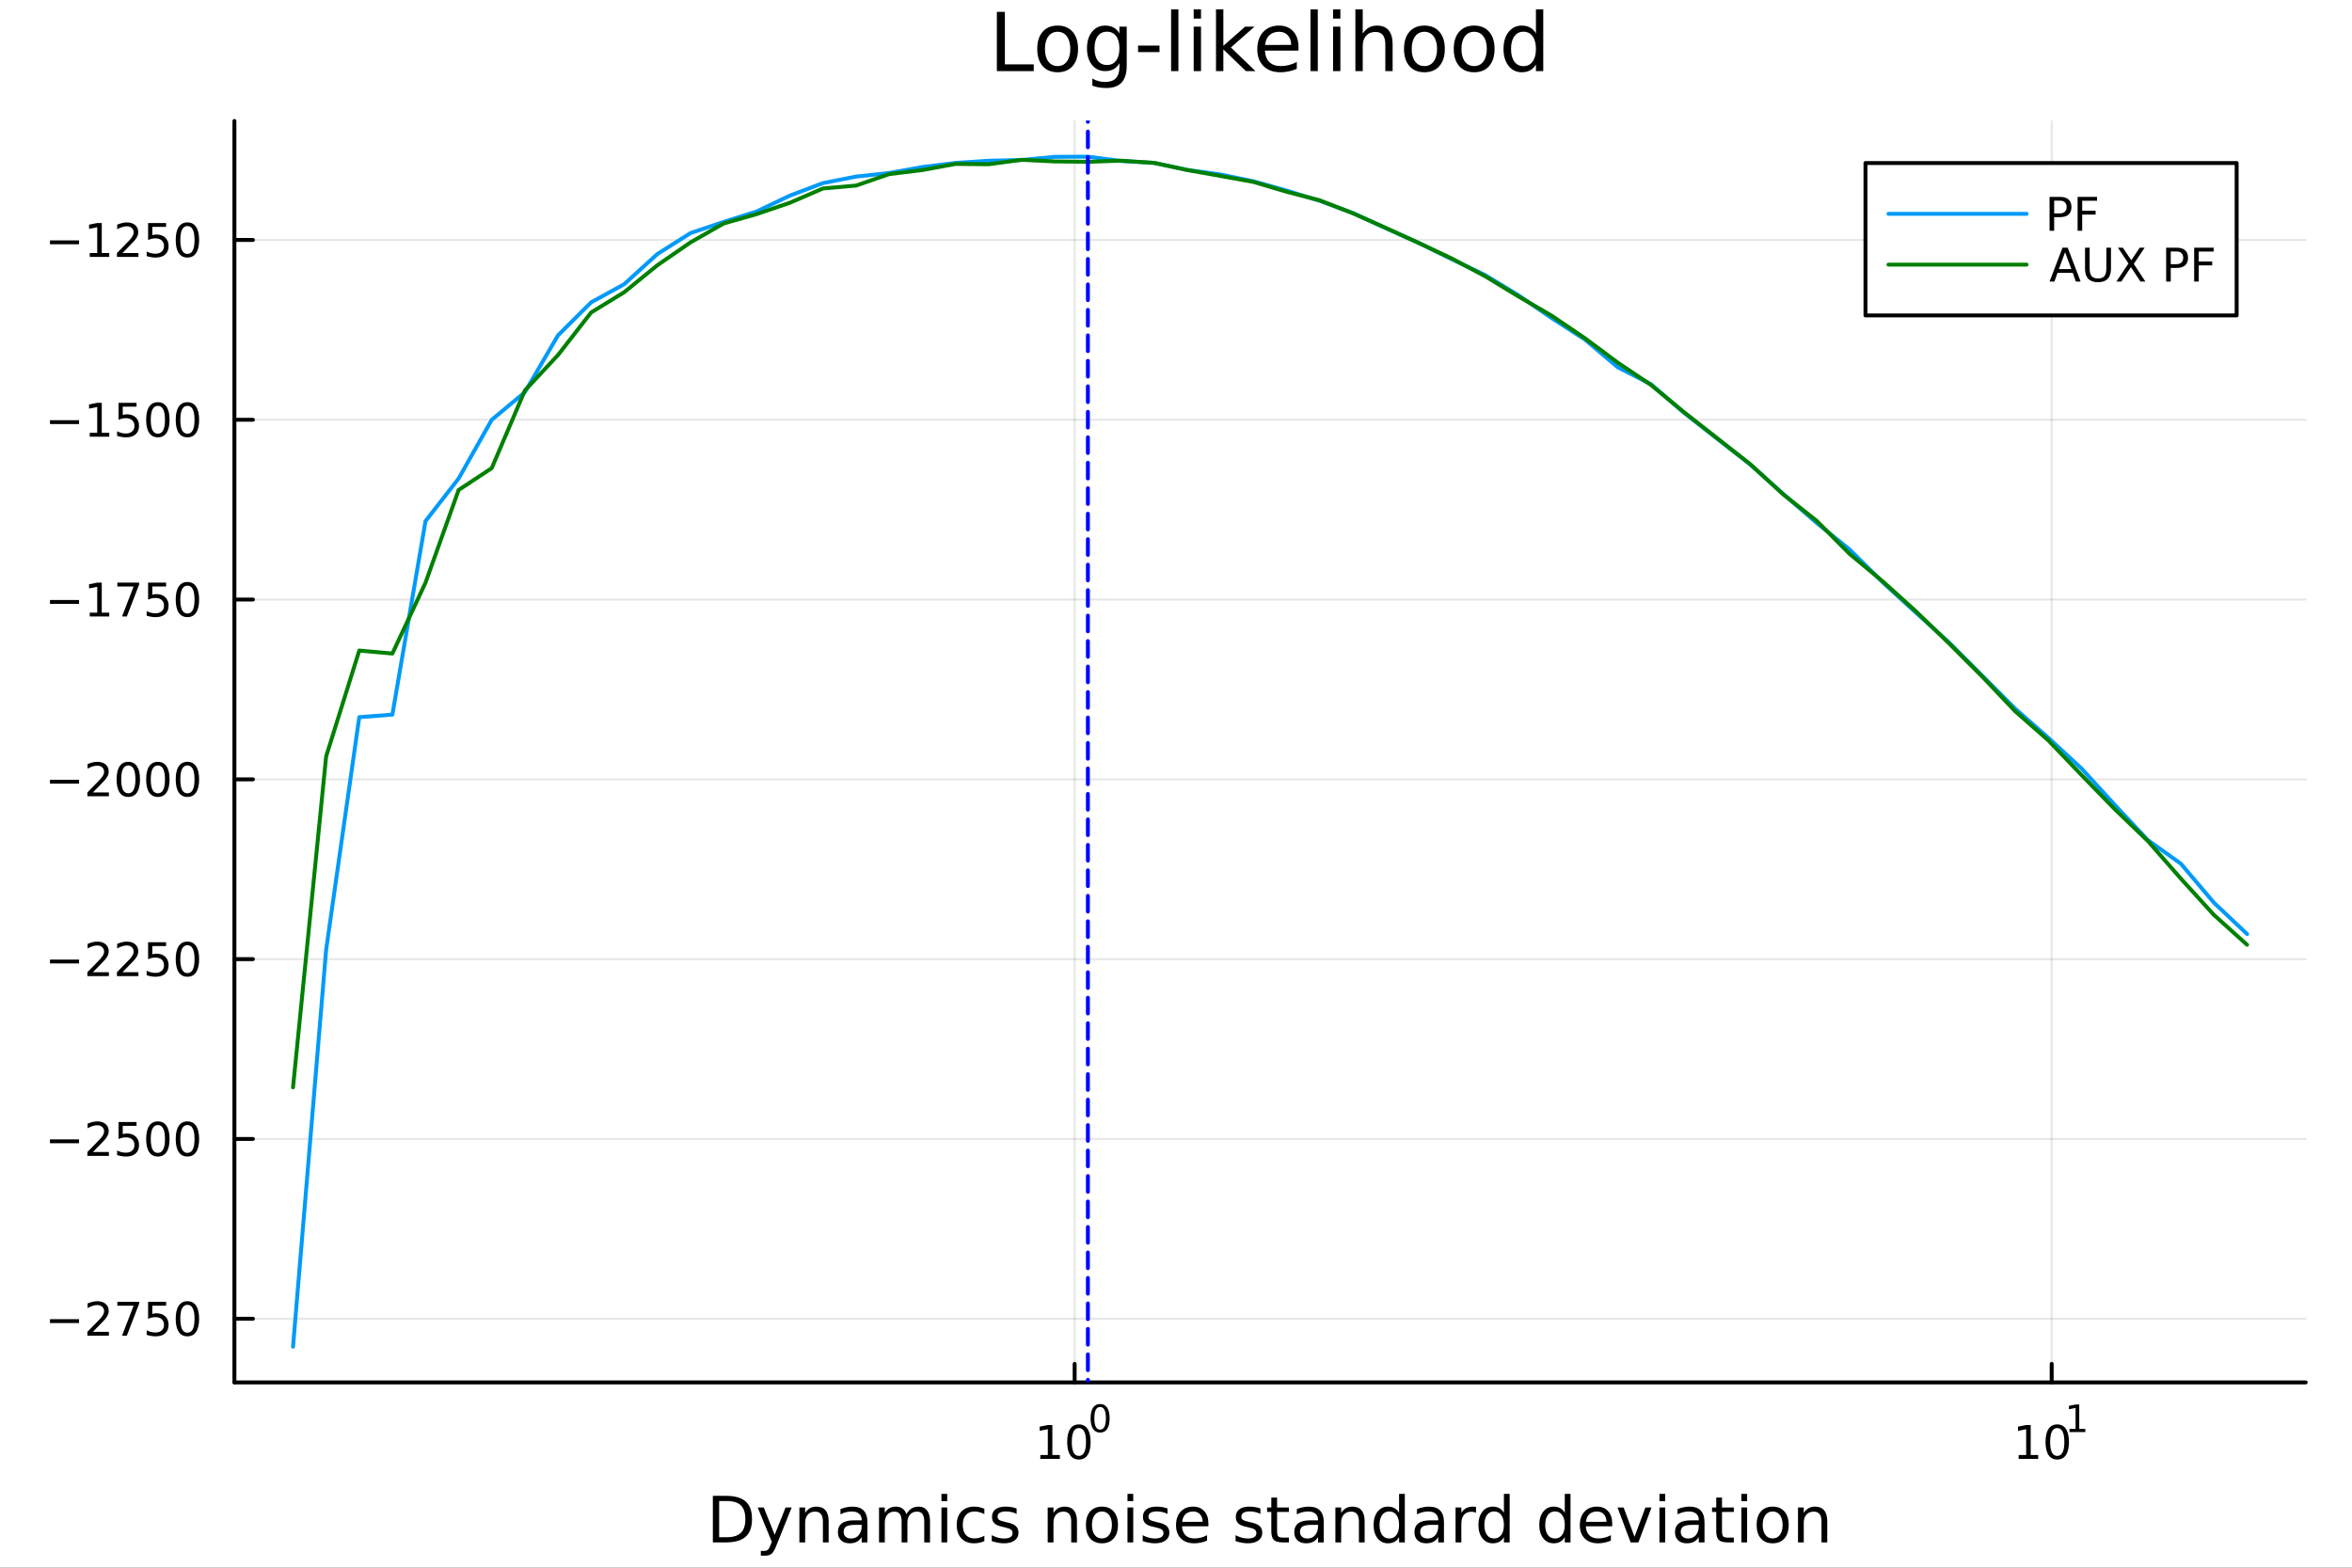 <?xml version="1.0" encoding="utf-8"?>
<svg xmlns="http://www.w3.org/2000/svg" xmlns:xlink="http://www.w3.org/1999/xlink" width="600" height="400" viewBox="0 0 2400 1600">
<rect x="0" y="0" width="2400" height="1600" fill="#333333" stroke="none"/>
<defs>
  <clipPath id="clip670">
    <rect x="0" y="0" width="2400" height="1600"/>
  </clipPath>
</defs>
<path clip-path="url(#clip670)" d="M0 1600 L2400 1600 L2400 0 L0 0  Z" fill="#ffffff" fill-rule="evenodd" fill-opacity="1"/>
<defs>
  <clipPath id="clip671">
    <rect x="480" y="0" width="1681" height="1600"/>
  </clipPath>
</defs>
<path clip-path="url(#clip670)" d="M239.19 1410.9 L2352.76 1410.9 L2352.76 123.472 L239.19 123.472  Z" fill="#ffffff" fill-rule="evenodd" fill-opacity="1"/>
<defs>
  <clipPath id="clip672">
    <rect x="239" y="123" width="2115" height="1288"/>
  </clipPath>
</defs>
<polyline clip-path="url(#clip672)" style="stroke:#000000; stroke-linecap:round; stroke-linejoin:round; stroke-width:2; stroke-opacity:0.1; fill:none" points="1096.58,1410.9 1096.58,123.472 "/>
<polyline clip-path="url(#clip672)" style="stroke:#000000; stroke-linecap:round; stroke-linejoin:round; stroke-width:2; stroke-opacity:0.1; fill:none" points="2093.55,1410.9 2093.55,123.472 "/>
<polyline clip-path="url(#clip672)" style="stroke:#000000; stroke-linecap:round; stroke-linejoin:round; stroke-width:2; stroke-opacity:0.1; fill:none" points="239.19,1345.92 2352.76,1345.92 "/>
<polyline clip-path="url(#clip672)" style="stroke:#000000; stroke-linecap:round; stroke-linejoin:round; stroke-width:2; stroke-opacity:0.1; fill:none" points="239.19,1162.42 2352.76,1162.42 "/>
<polyline clip-path="url(#clip672)" style="stroke:#000000; stroke-linecap:round; stroke-linejoin:round; stroke-width:2; stroke-opacity:0.1; fill:none" points="239.19,978.915 2352.76,978.915 "/>
<polyline clip-path="url(#clip672)" style="stroke:#000000; stroke-linecap:round; stroke-linejoin:round; stroke-width:2; stroke-opacity:0.1; fill:none" points="239.19,795.412 2352.76,795.412 "/>
<polyline clip-path="url(#clip672)" style="stroke:#000000; stroke-linecap:round; stroke-linejoin:round; stroke-width:2; stroke-opacity:0.1; fill:none" points="239.19,611.909 2352.76,611.909 "/>
<polyline clip-path="url(#clip672)" style="stroke:#000000; stroke-linecap:round; stroke-linejoin:round; stroke-width:2; stroke-opacity:0.1; fill:none" points="239.19,428.407 2352.76,428.407 "/>
<polyline clip-path="url(#clip672)" style="stroke:#000000; stroke-linecap:round; stroke-linejoin:round; stroke-width:2; stroke-opacity:0.1; fill:none" points="239.19,244.904 2352.76,244.904 "/>
<polyline clip-path="url(#clip670)" style="stroke:#000000; stroke-linecap:round; stroke-linejoin:round; stroke-width:4; stroke-opacity:1; fill:none" points="239.19,1410.9 2352.76,1410.9 "/>
<polyline clip-path="url(#clip670)" style="stroke:#000000; stroke-linecap:round; stroke-linejoin:round; stroke-width:4; stroke-opacity:1; fill:none" points="1096.58,1410.9 1096.58,1392 "/>
<polyline clip-path="url(#clip670)" style="stroke:#000000; stroke-linecap:round; stroke-linejoin:round; stroke-width:4; stroke-opacity:1; fill:none" points="2093.55,1410.9 2093.55,1392 "/>
<path clip-path="url(#clip670)" d="M1061.56 1485.02 L1069.2 1485.02 L1069.2 1458.66 L1060.89 1460.32 L1060.89 1456.06 L1069.16 1454.4 L1073.83 1454.4 L1073.83 1485.02 L1081.47 1485.02 L1081.47 1488.96 L1061.56 1488.96 L1061.56 1485.02 Z" fill="#000000" fill-rule="nonzero" fill-opacity="1" /><path clip-path="url(#clip670)" d="M1100.91 1457.48 Q1097.3 1457.48 1095.47 1461.04 Q1093.67 1464.58 1093.67 1471.71 Q1093.67 1478.82 1095.47 1482.38 Q1097.3 1485.92 1100.91 1485.92 Q1104.55 1485.92 1106.35 1482.38 Q1108.18 1478.82 1108.18 1471.71 Q1108.18 1464.58 1106.35 1461.04 Q1104.55 1457.48 1100.91 1457.48 M1100.91 1453.77 Q1106.72 1453.77 1109.78 1458.38 Q1112.86 1462.96 1112.86 1471.71 Q1112.86 1480.44 1109.78 1485.04 Q1106.72 1489.63 1100.91 1489.63 Q1095.1 1489.63 1092.03 1485.04 Q1088.97 1480.44 1088.97 1471.71 Q1088.97 1462.96 1092.03 1458.38 Q1095.1 1453.77 1100.91 1453.77 Z" fill="#000000" fill-rule="nonzero" fill-opacity="1" /><path clip-path="url(#clip670)" d="M1122.56 1435.97 Q1119.63 1435.97 1118.14 1438.86 Q1116.68 1441.74 1116.68 1447.53 Q1116.68 1453.31 1118.14 1456.2 Q1119.63 1459.08 1122.56 1459.08 Q1125.52 1459.08 1126.98 1456.2 Q1128.47 1453.31 1128.47 1447.53 Q1128.47 1441.74 1126.98 1438.86 Q1125.52 1435.97 1122.56 1435.97 M1122.56 1432.96 Q1127.28 1432.96 1129.77 1436.7 Q1132.27 1440.43 1132.27 1447.53 Q1132.27 1454.62 1129.77 1458.37 Q1127.28 1462.09 1122.56 1462.09 Q1117.84 1462.09 1115.34 1458.37 Q1112.86 1454.62 1112.86 1447.53 Q1112.86 1440.43 1115.34 1436.7 Q1117.84 1432.96 1122.56 1432.96 Z" fill="#000000" fill-rule="nonzero" fill-opacity="1" /><path clip-path="url(#clip670)" d="M2059.87 1485.02 L2067.51 1485.02 L2067.51 1458.66 L2059.2 1460.32 L2059.2 1456.06 L2067.47 1454.4 L2072.14 1454.4 L2072.14 1485.02 L2079.78 1485.02 L2079.78 1488.96 L2059.87 1488.96 L2059.87 1485.02 Z" fill="#000000" fill-rule="nonzero" fill-opacity="1" /><path clip-path="url(#clip670)" d="M2099.22 1457.48 Q2095.61 1457.48 2093.78 1461.04 Q2091.98 1464.58 2091.98 1471.71 Q2091.98 1478.82 2093.78 1482.38 Q2095.61 1485.92 2099.22 1485.92 Q2102.86 1485.92 2104.66 1482.38 Q2106.49 1478.82 2106.49 1471.71 Q2106.49 1464.58 2104.66 1461.04 Q2102.86 1457.48 2099.22 1457.48 M2099.22 1453.77 Q2105.03 1453.77 2108.09 1458.38 Q2111.17 1462.96 2111.17 1471.71 Q2111.17 1480.44 2108.09 1485.04 Q2105.03 1489.63 2099.22 1489.63 Q2093.41 1489.63 2090.34 1485.04 Q2087.28 1480.44 2087.28 1471.71 Q2087.28 1462.96 2090.34 1458.38 Q2093.41 1453.77 2099.22 1453.77 Z" fill="#000000" fill-rule="nonzero" fill-opacity="1" /><path clip-path="url(#clip670)" d="M2111.71 1458.35 L2117.92 1458.35 L2117.92 1436.93 L2111.17 1438.28 L2111.17 1434.82 L2117.88 1433.47 L2121.68 1433.47 L2121.68 1458.35 L2127.89 1458.35 L2127.89 1461.55 L2111.71 1461.55 L2111.71 1458.35 Z" fill="#000000" fill-rule="nonzero" fill-opacity="1" /><path clip-path="url(#clip670)" d="M733.834 1531.95 L733.834 1568.9 L741.6 1568.9 Q751.435 1568.9 755.986 1564.45 Q760.569 1559.99 760.569 1550.38 Q760.569 1540.83 755.986 1536.4 Q751.435 1531.95 741.6 1531.95 L733.834 1531.95 M727.404 1526.67 L740.613 1526.67 Q754.427 1526.67 760.888 1532.43 Q767.349 1538.16 767.349 1550.38 Q767.349 1562.66 760.856 1568.42 Q754.363 1574.19 740.613 1574.19 L727.404 1574.19 L727.404 1526.67 Z" fill="#000000" fill-rule="nonzero" fill-opacity="1" /><path clip-path="url(#clip670)" d="M792.175 1577.5 Q789.693 1583.86 787.337 1585.8 Q784.982 1587.74 781.035 1587.74 L776.356 1587.74 L776.356 1582.84 L779.794 1582.84 Q782.213 1582.84 783.55 1581.7 Q784.886 1580.55 786.51 1576.29 L787.56 1573.61 L773.142 1538.54 L779.348 1538.54 L790.488 1566.42 L801.628 1538.54 L807.835 1538.54 L792.175 1577.5 Z" fill="#000000" fill-rule="nonzero" fill-opacity="1" /><path clip-path="url(#clip670)" d="M845.552 1552.67 L845.552 1574.19 L839.695 1574.19 L839.695 1552.86 Q839.695 1547.8 837.722 1545.29 Q835.748 1542.77 831.802 1542.77 Q827.059 1542.77 824.322 1545.79 Q821.585 1548.82 821.585 1554.04 L821.585 1574.19 L815.696 1574.19 L815.696 1538.54 L821.585 1538.54 L821.585 1544.08 Q823.685 1540.86 826.518 1539.27 Q829.383 1537.68 833.107 1537.68 Q839.25 1537.68 842.401 1541.5 Q845.552 1545.29 845.552 1552.67 Z" fill="#000000" fill-rule="nonzero" fill-opacity="1" /><path clip-path="url(#clip670)" d="M873.433 1556.27 Q866.336 1556.27 863.598 1557.89 Q860.861 1559.51 860.861 1563.43 Q860.861 1566.55 862.898 1568.39 Q864.967 1570.21 868.5 1570.21 Q873.37 1570.21 876.298 1566.77 Q879.258 1563.3 879.258 1557.57 L879.258 1556.27 L873.433 1556.27 M885.115 1553.85 L885.115 1574.19 L879.258 1574.19 L879.258 1568.77 Q877.253 1572.02 874.261 1573.58 Q871.269 1575.11 866.94 1575.11 Q861.466 1575.11 858.219 1572.05 Q855.005 1568.97 855.005 1563.81 Q855.005 1557.79 859.015 1554.74 Q863.057 1551.68 871.046 1551.68 L879.258 1551.68 L879.258 1551.11 Q879.258 1547.07 876.584 1544.87 Q873.943 1542.64 869.137 1542.64 Q866.081 1542.64 863.185 1543.38 Q860.288 1544.11 857.615 1545.57 L857.615 1540.16 Q860.829 1538.92 863.853 1538.31 Q866.877 1537.68 869.741 1537.68 Q877.476 1537.68 881.295 1541.69 Q885.115 1545.7 885.115 1553.85 Z" fill="#000000" fill-rule="nonzero" fill-opacity="1" /><path clip-path="url(#clip670)" d="M924.932 1545.38 Q927.128 1541.43 930.184 1539.56 Q933.239 1537.68 937.377 1537.68 Q942.947 1537.68 945.971 1541.59 Q948.994 1545.48 948.994 1552.67 L948.994 1574.19 L943.106 1574.19 L943.106 1552.86 Q943.106 1547.74 941.292 1545.25 Q939.478 1542.77 935.754 1542.77 Q931.202 1542.77 928.56 1545.79 Q925.919 1548.82 925.919 1554.04 L925.919 1574.19 L920.03 1574.19 L920.03 1552.86 Q920.03 1547.7 918.216 1545.25 Q916.402 1542.77 912.614 1542.77 Q908.127 1542.77 905.485 1545.83 Q902.843 1548.85 902.843 1554.04 L902.843 1574.19 L896.955 1574.19 L896.955 1538.54 L902.843 1538.54 L902.843 1544.08 Q904.848 1540.8 907.649 1539.24 Q910.45 1537.68 914.301 1537.68 Q918.184 1537.68 920.89 1539.65 Q923.627 1541.62 924.932 1545.38 Z" fill="#000000" fill-rule="nonzero" fill-opacity="1" /><path clip-path="url(#clip670)" d="M960.675 1538.54 L966.532 1538.54 L966.532 1574.19 L960.675 1574.19 L960.675 1538.54 M960.675 1524.66 L966.532 1524.66 L966.532 1532.08 L960.675 1532.08 L960.675 1524.66 Z" fill="#000000" fill-rule="nonzero" fill-opacity="1" /><path clip-path="url(#clip670)" d="M1004.44 1539.91 L1004.44 1545.38 Q1001.96 1544.01 999.443 1543.34 Q996.96 1542.64 994.414 1542.64 Q988.716 1542.64 985.565 1546.27 Q982.414 1549.87 982.414 1556.39 Q982.414 1562.92 985.565 1566.55 Q988.716 1570.14 994.414 1570.14 Q996.96 1570.14 999.443 1569.47 Q1001.96 1568.77 1004.44 1567.41 L1004.44 1572.82 Q1001.99 1573.96 999.347 1574.54 Q996.737 1575.11 993.777 1575.11 Q985.725 1575.11 980.982 1570.05 Q976.24 1564.99 976.24 1556.39 Q976.24 1547.67 981.014 1542.68 Q985.82 1537.68 994.159 1537.68 Q996.865 1537.68 999.443 1538.25 Q1002.02 1538.79 1004.44 1539.91 Z" fill="#000000" fill-rule="nonzero" fill-opacity="1" /><path clip-path="url(#clip670)" d="M1037.35 1539.59 L1037.35 1545.13 Q1034.87 1543.85 1032.19 1543.22 Q1029.52 1542.58 1026.66 1542.58 Q1022.3 1542.58 1020.1 1543.92 Q1017.93 1545.25 1017.93 1547.93 Q1017.93 1549.96 1019.49 1551.14 Q1021.05 1552.29 1025.76 1553.34 L1027.77 1553.78 Q1034.01 1555.12 1036.62 1557.57 Q1039.26 1559.99 1039.26 1564.35 Q1039.26 1569.32 1035.31 1572.21 Q1031.4 1575.11 1024.52 1575.11 Q1021.66 1575.11 1018.54 1574.54 Q1015.45 1573.99 1012.01 1572.88 L1012.01 1566.83 Q1015.26 1568.52 1018.41 1569.38 Q1021.56 1570.21 1024.65 1570.21 Q1028.79 1570.21 1031.02 1568.81 Q1033.24 1567.37 1033.24 1564.8 Q1033.24 1562.41 1031.62 1561.14 Q1030.03 1559.86 1024.59 1558.68 L1022.55 1558.21 Q1017.11 1557.06 1014.69 1554.71 Q1012.27 1552.32 1012.27 1548.18 Q1012.27 1543.15 1015.83 1540.42 Q1019.4 1537.68 1025.96 1537.68 Q1029.2 1537.68 1032.07 1538.16 Q1034.93 1538.63 1037.35 1539.59 Z" fill="#000000" fill-rule="nonzero" fill-opacity="1" /><path clip-path="url(#clip670)" d="M1098.94 1552.67 L1098.94 1574.19 L1093.08 1574.19 L1093.08 1552.86 Q1093.08 1547.8 1091.11 1545.29 Q1089.14 1542.77 1085.19 1542.77 Q1080.45 1542.77 1077.71 1545.79 Q1074.97 1548.82 1074.97 1554.04 L1074.97 1574.19 L1069.08 1574.19 L1069.08 1538.54 L1074.97 1538.54 L1074.97 1544.08 Q1077.07 1540.86 1079.91 1539.27 Q1082.77 1537.68 1086.49 1537.68 Q1092.64 1537.68 1095.79 1541.5 Q1098.94 1545.29 1098.94 1552.67 Z" fill="#000000" fill-rule="nonzero" fill-opacity="1" /><path clip-path="url(#clip670)" d="M1124.43 1542.64 Q1119.72 1542.64 1116.99 1546.34 Q1114.25 1550 1114.25 1556.39 Q1114.25 1562.79 1116.95 1566.48 Q1119.69 1570.14 1124.43 1570.14 Q1129.11 1570.14 1131.85 1566.45 Q1134.59 1562.76 1134.59 1556.39 Q1134.59 1550.06 1131.85 1546.37 Q1129.11 1542.64 1124.43 1542.64 M1124.43 1537.68 Q1132.07 1537.68 1136.43 1542.64 Q1140.79 1547.61 1140.79 1556.39 Q1140.79 1565.15 1136.43 1570.14 Q1132.07 1575.11 1124.43 1575.11 Q1116.76 1575.11 1112.4 1570.14 Q1108.07 1565.15 1108.07 1556.39 Q1108.07 1547.61 1112.4 1542.64 Q1116.76 1537.68 1124.43 1537.68 Z" fill="#000000" fill-rule="nonzero" fill-opacity="1" /><path clip-path="url(#clip670)" d="M1150.5 1538.54 L1156.36 1538.54 L1156.36 1574.19 L1150.5 1574.19 L1150.5 1538.54 M1150.5 1524.66 L1156.36 1524.66 L1156.36 1532.08 L1150.5 1532.08 L1150.5 1524.66 Z" fill="#000000" fill-rule="nonzero" fill-opacity="1" /><path clip-path="url(#clip670)" d="M1191.34 1539.59 L1191.34 1545.13 Q1188.85 1543.85 1186.18 1543.22 Q1183.51 1542.58 1180.64 1542.58 Q1176.28 1542.58 1174.09 1543.92 Q1171.92 1545.25 1171.92 1547.93 Q1171.92 1549.96 1173.48 1551.14 Q1175.04 1552.29 1179.75 1553.34 L1181.76 1553.78 Q1187.99 1555.12 1190.6 1557.57 Q1193.25 1559.99 1193.25 1564.35 Q1193.25 1569.32 1189.3 1572.21 Q1185.38 1575.11 1178.51 1575.11 Q1175.65 1575.11 1172.53 1574.54 Q1169.44 1573.99 1166 1572.88 L1166 1566.83 Q1169.25 1568.52 1172.4 1569.38 Q1175.55 1570.21 1178.64 1570.21 Q1182.77 1570.21 1185 1568.81 Q1187.23 1567.37 1187.23 1564.8 Q1187.23 1562.41 1185.61 1561.14 Q1184.02 1559.86 1178.57 1558.68 L1176.54 1558.21 Q1171.09 1557.06 1168.67 1554.71 Q1166.26 1552.32 1166.26 1548.18 Q1166.26 1543.15 1169.82 1540.42 Q1173.39 1537.68 1179.94 1537.68 Q1183.19 1537.68 1186.05 1538.16 Q1188.92 1538.63 1191.34 1539.59 Z" fill="#000000" fill-rule="nonzero" fill-opacity="1" /><path clip-path="url(#clip670)" d="M1233.06 1554.9 L1233.06 1557.76 L1206.14 1557.76 Q1206.52 1563.81 1209.77 1566.99 Q1213.04 1570.14 1218.87 1570.14 Q1222.24 1570.14 1225.39 1569.32 Q1228.58 1568.49 1231.7 1566.83 L1231.7 1572.37 Q1228.54 1573.71 1225.23 1574.41 Q1221.92 1575.11 1218.52 1575.11 Q1209.99 1575.11 1204.99 1570.14 Q1200.03 1565.18 1200.03 1556.71 Q1200.03 1547.96 1204.74 1542.83 Q1209.48 1537.68 1217.5 1537.68 Q1224.69 1537.68 1228.86 1542.33 Q1233.06 1546.94 1233.06 1554.9 M1227.21 1553.18 Q1227.14 1548.37 1224.5 1545.51 Q1221.89 1542.64 1217.56 1542.64 Q1212.66 1542.64 1209.7 1545.41 Q1206.77 1548.18 1206.33 1553.21 L1227.21 1553.18 Z" fill="#000000" fill-rule="nonzero" fill-opacity="1" /><path clip-path="url(#clip670)" d="M1286.12 1539.59 L1286.12 1545.13 Q1283.64 1543.85 1280.97 1543.22 Q1278.29 1542.58 1275.43 1542.58 Q1271.07 1542.58 1268.87 1543.92 Q1266.71 1545.25 1266.71 1547.93 Q1266.71 1549.96 1268.27 1551.14 Q1269.83 1552.29 1274.54 1553.34 L1276.54 1553.78 Q1282.78 1555.12 1285.39 1557.57 Q1288.03 1559.99 1288.03 1564.35 Q1288.03 1569.32 1284.09 1572.21 Q1280.17 1575.11 1273.3 1575.11 Q1270.43 1575.11 1267.31 1574.54 Q1264.22 1573.99 1260.79 1572.88 L1260.79 1566.83 Q1264.03 1568.52 1267.18 1569.38 Q1270.34 1570.21 1273.42 1570.21 Q1277.56 1570.21 1279.79 1568.81 Q1282.02 1567.37 1282.02 1564.8 Q1282.02 1562.41 1280.39 1561.14 Q1278.8 1559.86 1273.36 1558.68 L1271.32 1558.21 Q1265.88 1557.06 1263.46 1554.71 Q1261.04 1552.32 1261.04 1548.18 Q1261.04 1543.15 1264.61 1540.42 Q1268.17 1537.68 1274.73 1537.68 Q1277.97 1537.68 1280.84 1538.16 Q1283.7 1538.63 1286.12 1539.59 Z" fill="#000000" fill-rule="nonzero" fill-opacity="1" /><path clip-path="url(#clip670)" d="M1303.15 1528.42 L1303.15 1538.54 L1315.21 1538.54 L1315.21 1543.09 L1303.15 1543.09 L1303.15 1562.44 Q1303.15 1566.8 1304.33 1568.04 Q1305.54 1569.28 1309.2 1569.28 L1315.21 1569.28 L1315.21 1574.19 L1309.2 1574.19 Q1302.42 1574.19 1299.84 1571.67 Q1297.26 1569.12 1297.26 1562.44 L1297.26 1543.09 L1292.97 1543.09 L1292.97 1538.54 L1297.26 1538.54 L1297.26 1528.42 L1303.15 1528.42 Z" fill="#000000" fill-rule="nonzero" fill-opacity="1" /><path clip-path="url(#clip670)" d="M1339.12 1556.27 Q1332.02 1556.27 1329.28 1557.89 Q1326.54 1559.51 1326.54 1563.43 Q1326.54 1566.55 1328.58 1568.39 Q1330.65 1570.21 1334.18 1570.21 Q1339.05 1570.21 1341.98 1566.77 Q1344.94 1563.3 1344.94 1557.57 L1344.94 1556.27 L1339.12 1556.27 M1350.8 1553.85 L1350.8 1574.19 L1344.94 1574.19 L1344.94 1568.77 Q1342.94 1572.02 1339.94 1573.58 Q1336.95 1575.11 1332.62 1575.11 Q1327.15 1575.11 1323.9 1572.05 Q1320.69 1568.97 1320.69 1563.81 Q1320.69 1557.79 1324.7 1554.74 Q1328.74 1551.68 1336.73 1551.68 L1344.94 1551.68 L1344.94 1551.11 Q1344.94 1547.07 1342.27 1544.87 Q1339.63 1542.64 1334.82 1542.64 Q1331.76 1542.64 1328.87 1543.38 Q1325.97 1544.11 1323.3 1545.57 L1323.3 1540.16 Q1326.51 1538.92 1329.54 1538.31 Q1332.56 1537.68 1335.42 1537.68 Q1343.16 1537.68 1346.98 1541.69 Q1350.8 1545.7 1350.8 1553.85 Z" fill="#000000" fill-rule="nonzero" fill-opacity="1" /><path clip-path="url(#clip670)" d="M1392.49 1552.67 L1392.49 1574.19 L1386.64 1574.19 L1386.64 1552.86 Q1386.64 1547.8 1384.66 1545.29 Q1382.69 1542.77 1378.74 1542.77 Q1374 1542.77 1371.26 1545.79 Q1368.53 1548.82 1368.53 1554.04 L1368.53 1574.19 L1362.64 1574.19 L1362.64 1538.54 L1368.53 1538.54 L1368.53 1544.08 Q1370.63 1540.86 1373.46 1539.27 Q1376.32 1537.68 1380.05 1537.68 Q1386.19 1537.68 1389.34 1541.5 Q1392.49 1545.29 1392.49 1552.67 Z" fill="#000000" fill-rule="nonzero" fill-opacity="1" /><path clip-path="url(#clip670)" d="M1427.63 1543.95 L1427.63 1524.66 L1433.49 1524.66 L1433.49 1574.19 L1427.63 1574.19 L1427.63 1568.84 Q1425.79 1572.02 1422.95 1573.58 Q1420.15 1575.11 1416.21 1575.11 Q1409.74 1575.11 1405.67 1569.95 Q1401.63 1564.8 1401.63 1556.39 Q1401.63 1547.99 1405.67 1542.83 Q1409.74 1537.68 1416.21 1537.68 Q1420.15 1537.68 1422.95 1539.24 Q1425.79 1540.77 1427.63 1543.95 M1407.68 1556.39 Q1407.68 1562.85 1410.32 1566.55 Q1412.99 1570.21 1417.64 1570.21 Q1422.28 1570.21 1424.96 1566.55 Q1427.63 1562.85 1427.63 1556.39 Q1427.63 1549.93 1424.96 1546.27 Q1422.28 1542.58 1417.64 1542.58 Q1412.99 1542.58 1410.32 1546.27 Q1407.68 1549.93 1407.68 1556.39 Z" fill="#000000" fill-rule="nonzero" fill-opacity="1" /><path clip-path="url(#clip670)" d="M1461.75 1556.27 Q1454.65 1556.27 1451.92 1557.89 Q1449.18 1559.51 1449.18 1563.43 Q1449.18 1566.55 1451.22 1568.39 Q1453.29 1570.21 1456.82 1570.21 Q1461.69 1570.21 1464.62 1566.77 Q1467.58 1563.3 1467.58 1557.57 L1467.58 1556.27 L1461.75 1556.27 M1473.43 1553.85 L1473.43 1574.19 L1467.58 1574.19 L1467.58 1568.77 Q1465.57 1572.02 1462.58 1573.58 Q1459.59 1575.11 1455.26 1575.11 Q1449.78 1575.11 1446.54 1572.05 Q1443.32 1568.97 1443.32 1563.81 Q1443.32 1557.79 1447.33 1554.74 Q1451.38 1551.68 1459.36 1551.68 L1467.58 1551.68 L1467.58 1551.11 Q1467.58 1547.07 1464.9 1544.87 Q1462.26 1542.64 1457.46 1542.64 Q1454.4 1542.64 1451.5 1543.38 Q1448.61 1544.11 1445.93 1545.57 L1445.93 1540.16 Q1449.15 1538.92 1452.17 1538.31 Q1455.2 1537.68 1458.06 1537.68 Q1465.79 1537.68 1469.61 1541.69 Q1473.43 1545.7 1473.43 1553.85 Z" fill="#000000" fill-rule="nonzero" fill-opacity="1" /><path clip-path="url(#clip670)" d="M1506.15 1544.01 Q1505.17 1543.44 1503.99 1543.18 Q1502.84 1542.9 1501.44 1542.9 Q1496.48 1542.9 1493.8 1546.14 Q1491.16 1549.36 1491.16 1555.41 L1491.16 1574.19 L1485.27 1574.19 L1485.27 1538.54 L1491.16 1538.54 L1491.16 1544.08 Q1493.01 1540.83 1495.97 1539.27 Q1498.93 1537.68 1503.16 1537.68 Q1503.77 1537.68 1504.5 1537.77 Q1505.23 1537.84 1506.12 1538 L1506.15 1544.01 Z" fill="#000000" fill-rule="nonzero" fill-opacity="1" /><path clip-path="url(#clip670)" d="M1534.61 1543.95 L1534.61 1524.66 L1540.46 1524.66 L1540.46 1574.19 L1534.61 1574.19 L1534.61 1568.84 Q1532.76 1572.02 1529.93 1573.58 Q1527.13 1575.11 1523.18 1575.11 Q1516.72 1575.11 1512.65 1569.95 Q1508.6 1564.8 1508.6 1556.39 Q1508.6 1547.99 1512.65 1542.83 Q1516.72 1537.68 1523.18 1537.68 Q1527.13 1537.68 1529.93 1539.24 Q1532.76 1540.77 1534.61 1543.95 M1514.65 1556.39 Q1514.65 1562.85 1517.29 1566.55 Q1519.97 1570.21 1524.61 1570.21 Q1529.26 1570.21 1531.93 1566.55 Q1534.61 1562.85 1534.61 1556.39 Q1534.61 1549.93 1531.93 1546.27 Q1529.26 1542.58 1524.61 1542.58 Q1519.97 1542.58 1517.29 1546.27 Q1514.65 1549.93 1514.65 1556.39 Z" fill="#000000" fill-rule="nonzero" fill-opacity="1" /><path clip-path="url(#clip670)" d="M1596.71 1543.95 L1596.71 1524.66 L1602.56 1524.66 L1602.56 1574.19 L1596.71 1574.19 L1596.71 1568.84 Q1594.86 1572.02 1592.03 1573.58 Q1589.23 1575.11 1585.28 1575.11 Q1578.82 1575.11 1574.74 1569.95 Q1570.7 1564.8 1570.7 1556.39 Q1570.7 1547.99 1574.74 1542.83 Q1578.82 1537.68 1585.28 1537.68 Q1589.23 1537.68 1592.03 1539.24 Q1594.86 1540.77 1596.71 1543.95 M1576.75 1556.39 Q1576.75 1562.85 1579.39 1566.55 Q1582.06 1570.21 1586.71 1570.21 Q1591.36 1570.21 1594.03 1566.55 Q1596.71 1562.85 1596.71 1556.39 Q1596.71 1549.93 1594.03 1546.27 Q1591.36 1542.58 1586.71 1542.58 Q1582.06 1542.58 1579.39 1546.27 Q1576.75 1549.93 1576.75 1556.39 Z" fill="#000000" fill-rule="nonzero" fill-opacity="1" /><path clip-path="url(#clip670)" d="M1645.12 1554.9 L1645.12 1557.76 L1618.19 1557.76 Q1618.57 1563.81 1621.82 1566.99 Q1625.1 1570.14 1630.92 1570.14 Q1634.29 1570.14 1637.45 1569.32 Q1640.63 1568.49 1643.75 1566.83 L1643.75 1572.37 Q1640.6 1573.71 1637.29 1574.41 Q1633.98 1575.11 1630.57 1575.11 Q1622.04 1575.11 1617.04 1570.14 Q1612.08 1565.18 1612.08 1556.71 Q1612.08 1547.96 1616.79 1542.83 Q1621.53 1537.68 1629.55 1537.68 Q1636.75 1537.68 1640.91 1542.33 Q1645.12 1546.94 1645.12 1554.9 M1639.26 1553.18 Q1639.2 1548.37 1636.55 1545.51 Q1633.94 1542.64 1629.62 1542.64 Q1624.71 1542.64 1621.75 1545.41 Q1618.83 1548.18 1618.38 1553.21 L1639.26 1553.18 Z" fill="#000000" fill-rule="nonzero" fill-opacity="1" /><path clip-path="url(#clip670)" d="M1650.53 1538.54 L1656.73 1538.54 L1667.87 1568.46 L1679.01 1538.54 L1685.22 1538.54 L1671.85 1574.19 L1663.9 1574.19 L1650.53 1538.54 Z" fill="#000000" fill-rule="nonzero" fill-opacity="1" /><path clip-path="url(#clip670)" d="M1693.3 1538.54 L1699.16 1538.54 L1699.16 1574.19 L1693.3 1574.19 L1693.3 1538.54 M1693.3 1524.66 L1699.16 1524.66 L1699.16 1532.08 L1693.3 1532.08 L1693.3 1524.66 Z" fill="#000000" fill-rule="nonzero" fill-opacity="1" /><path clip-path="url(#clip670)" d="M1727.62 1556.27 Q1720.52 1556.27 1717.78 1557.89 Q1715.04 1559.51 1715.04 1563.43 Q1715.04 1566.55 1717.08 1568.39 Q1719.15 1570.21 1722.68 1570.21 Q1727.55 1570.21 1730.48 1566.77 Q1733.44 1563.3 1733.44 1557.57 L1733.44 1556.27 L1727.62 1556.27 M1739.3 1553.85 L1739.3 1574.19 L1733.44 1574.19 L1733.44 1568.77 Q1731.44 1572.02 1728.44 1573.58 Q1725.45 1575.11 1721.12 1575.11 Q1715.65 1575.11 1712.4 1572.05 Q1709.19 1568.97 1709.19 1563.81 Q1709.19 1557.79 1713.2 1554.74 Q1717.24 1551.68 1725.23 1551.68 L1733.44 1551.68 L1733.44 1551.11 Q1733.44 1547.07 1730.77 1544.87 Q1728.13 1542.64 1723.32 1542.64 Q1720.26 1542.64 1717.37 1543.38 Q1714.47 1544.11 1711.8 1545.57 L1711.8 1540.16 Q1715.01 1538.92 1718.04 1538.31 Q1721.06 1537.68 1723.92 1537.68 Q1731.66 1537.68 1735.48 1541.69 Q1739.3 1545.7 1739.3 1553.85 Z" fill="#000000" fill-rule="nonzero" fill-opacity="1" /><path clip-path="url(#clip670)" d="M1757.15 1528.42 L1757.15 1538.54 L1769.22 1538.54 L1769.22 1543.09 L1757.15 1543.09 L1757.15 1562.44 Q1757.15 1566.8 1758.33 1568.04 Q1759.54 1569.28 1763.2 1569.28 L1769.22 1569.28 L1769.22 1574.19 L1763.2 1574.19 Q1756.42 1574.19 1753.84 1571.67 Q1751.26 1569.12 1751.26 1562.44 L1751.26 1543.09 L1746.97 1543.09 L1746.97 1538.54 L1751.26 1538.54 L1751.26 1528.42 L1757.15 1528.42 Z" fill="#000000" fill-rule="nonzero" fill-opacity="1" /><path clip-path="url(#clip670)" d="M1776.92 1538.54 L1782.77 1538.54 L1782.77 1574.19 L1776.92 1574.19 L1776.92 1538.54 M1776.92 1524.66 L1782.77 1524.66 L1782.77 1532.08 L1776.92 1532.08 L1776.92 1524.66 Z" fill="#000000" fill-rule="nonzero" fill-opacity="1" /><path clip-path="url(#clip670)" d="M1808.84 1542.64 Q1804.13 1542.64 1801.39 1546.34 Q1798.66 1550 1798.66 1556.39 Q1798.66 1562.79 1801.36 1566.48 Q1804.1 1570.14 1808.84 1570.14 Q1813.52 1570.14 1816.26 1566.45 Q1819 1562.76 1819 1556.39 Q1819 1550.06 1816.26 1546.37 Q1813.52 1542.64 1808.84 1542.64 M1808.84 1537.68 Q1816.48 1537.68 1820.84 1542.64 Q1825.2 1547.61 1825.2 1556.39 Q1825.2 1565.15 1820.84 1570.14 Q1816.48 1575.11 1808.84 1575.11 Q1801.17 1575.11 1796.81 1570.14 Q1792.48 1565.15 1792.48 1556.39 Q1792.48 1547.61 1796.81 1542.64 Q1801.17 1537.68 1808.84 1537.68 Z" fill="#000000" fill-rule="nonzero" fill-opacity="1" /><path clip-path="url(#clip670)" d="M1864.54 1552.67 L1864.54 1574.19 L1858.69 1574.19 L1858.69 1552.86 Q1858.69 1547.8 1856.71 1545.29 Q1854.74 1542.77 1850.79 1542.77 Q1846.05 1542.77 1843.31 1545.79 Q1840.58 1548.82 1840.58 1554.04 L1840.58 1574.19 L1834.69 1574.19 L1834.69 1538.54 L1840.58 1538.54 L1840.58 1544.08 Q1842.68 1540.86 1845.51 1539.27 Q1848.37 1537.68 1852.1 1537.68 Q1858.24 1537.68 1861.39 1541.5 Q1864.54 1545.29 1864.54 1552.67 Z" fill="#000000" fill-rule="nonzero" fill-opacity="1" /><polyline clip-path="url(#clip670)" style="stroke:#000000; stroke-linecap:round; stroke-linejoin:round; stroke-width:4; stroke-opacity:1; fill:none" points="239.19,1410.9 239.19,123.472 "/>
<polyline clip-path="url(#clip670)" style="stroke:#000000; stroke-linecap:round; stroke-linejoin:round; stroke-width:4; stroke-opacity:1; fill:none" points="239.19,1345.92 258.088,1345.92 "/>
<polyline clip-path="url(#clip670)" style="stroke:#000000; stroke-linecap:round; stroke-linejoin:round; stroke-width:4; stroke-opacity:1; fill:none" points="239.19,1162.42 258.088,1162.42 "/>
<polyline clip-path="url(#clip670)" style="stroke:#000000; stroke-linecap:round; stroke-linejoin:round; stroke-width:4; stroke-opacity:1; fill:none" points="239.19,978.915 258.088,978.915 "/>
<polyline clip-path="url(#clip670)" style="stroke:#000000; stroke-linecap:round; stroke-linejoin:round; stroke-width:4; stroke-opacity:1; fill:none" points="239.19,795.412 258.088,795.412 "/>
<polyline clip-path="url(#clip670)" style="stroke:#000000; stroke-linecap:round; stroke-linejoin:round; stroke-width:4; stroke-opacity:1; fill:none" points="239.19,611.909 258.088,611.909 "/>
<polyline clip-path="url(#clip670)" style="stroke:#000000; stroke-linecap:round; stroke-linejoin:round; stroke-width:4; stroke-opacity:1; fill:none" points="239.19,428.407 258.088,428.407 "/>
<polyline clip-path="url(#clip670)" style="stroke:#000000; stroke-linecap:round; stroke-linejoin:round; stroke-width:4; stroke-opacity:1; fill:none" points="239.19,244.904 258.088,244.904 "/>
<path clip-path="url(#clip670)" d="M50.992 1346.37 L80.668 1346.37 L80.668 1350.31 L50.992 1350.31 L50.992 1346.37 Z" fill="#000000" fill-rule="nonzero" fill-opacity="1" /><path clip-path="url(#clip670)" d="M94.788 1359.27 L111.108 1359.27 L111.108 1363.2 L89.163 1363.2 L89.163 1359.27 Q91.825 1356.51 96.409 1351.88 Q101.015 1347.23 102.196 1345.89 Q104.441 1343.36 105.321 1341.63 Q106.223 1339.87 106.223 1338.18 Q106.223 1335.42 104.279 1333.69 Q102.358 1331.95 99.256 1331.95 Q97.057 1331.95 94.603 1332.71 Q92.172 1333.48 89.395 1335.03 L89.395 1330.31 Q92.219 1329.17 94.672 1328.59 Q97.126 1328.02 99.163 1328.02 Q104.534 1328.02 107.728 1330.7 Q110.922 1333.39 110.922 1337.88 Q110.922 1340.01 110.112 1341.93 Q109.325 1343.83 107.219 1346.42 Q106.64 1347.09 103.538 1350.31 Q100.436 1353.5 94.788 1359.27 Z" fill="#000000" fill-rule="nonzero" fill-opacity="1" /><path clip-path="url(#clip670)" d="M119.742 1328.64 L141.964 1328.64 L141.964 1330.63 L129.418 1363.2 L124.533 1363.2 L136.339 1332.58 L119.742 1332.58 L119.742 1328.64 Z" fill="#000000" fill-rule="nonzero" fill-opacity="1" /><path clip-path="url(#clip670)" d="M151.13 1328.64 L169.487 1328.64 L169.487 1332.58 L155.413 1332.58 L155.413 1341.05 Q156.431 1340.7 157.45 1340.54 Q158.468 1340.35 159.487 1340.35 Q165.274 1340.35 168.654 1343.52 Q172.033 1346.7 172.033 1352.11 Q172.033 1357.69 168.561 1360.79 Q165.089 1363.87 158.769 1363.87 Q156.593 1363.87 154.325 1363.5 Q152.08 1363.13 149.672 1362.39 L149.672 1357.69 Q151.755 1358.83 153.978 1359.38 Q156.2 1359.94 158.677 1359.94 Q162.681 1359.94 165.019 1357.83 Q167.357 1355.72 167.357 1352.11 Q167.357 1348.5 165.019 1346.4 Q162.681 1344.29 158.677 1344.29 Q156.802 1344.29 154.927 1344.71 Q153.075 1345.12 151.13 1346 L151.13 1328.64 Z" fill="#000000" fill-rule="nonzero" fill-opacity="1" /><path clip-path="url(#clip670)" d="M191.246 1331.72 Q187.635 1331.72 185.806 1335.28 Q184.001 1338.83 184.001 1345.96 Q184.001 1353.06 185.806 1356.63 Q187.635 1360.17 191.246 1360.17 Q194.88 1360.17 196.686 1356.63 Q198.514 1353.06 198.514 1345.96 Q198.514 1338.83 196.686 1335.28 Q194.88 1331.72 191.246 1331.72 M191.246 1328.02 Q197.056 1328.02 200.112 1332.62 Q203.19 1337.21 203.19 1345.96 Q203.19 1354.68 200.112 1359.29 Q197.056 1363.87 191.246 1363.87 Q185.436 1363.87 182.357 1359.29 Q179.302 1354.68 179.302 1345.96 Q179.302 1337.21 182.357 1332.62 Q185.436 1328.02 191.246 1328.02 Z" fill="#000000" fill-rule="nonzero" fill-opacity="1" /><path clip-path="url(#clip670)" d="M50.992 1162.87 L80.668 1162.87 L80.668 1166.8 L50.992 1166.8 L50.992 1162.87 Z" fill="#000000" fill-rule="nonzero" fill-opacity="1" /><path clip-path="url(#clip670)" d="M94.788 1175.76 L111.108 1175.76 L111.108 1179.7 L89.163 1179.7 L89.163 1175.76 Q91.825 1173.01 96.409 1168.38 Q101.015 1163.73 102.196 1162.38 Q104.441 1159.86 105.321 1158.12 Q106.223 1156.36 106.223 1154.67 Q106.223 1151.92 104.279 1150.18 Q102.358 1148.45 99.256 1148.45 Q97.057 1148.45 94.603 1149.21 Q92.172 1149.98 89.395 1151.53 L89.395 1146.8 Q92.219 1145.67 94.672 1145.09 Q97.126 1144.51 99.163 1144.51 Q104.534 1144.51 107.728 1147.2 Q110.922 1149.88 110.922 1154.37 Q110.922 1156.5 110.112 1158.42 Q109.325 1160.32 107.219 1162.92 Q106.64 1163.59 103.538 1166.8 Q100.436 1170 94.788 1175.76 Z" fill="#000000" fill-rule="nonzero" fill-opacity="1" /><path clip-path="url(#clip670)" d="M120.969 1145.14 L139.325 1145.14 L139.325 1149.07 L125.251 1149.07 L125.251 1157.55 Q126.27 1157.2 127.288 1157.04 Q128.307 1156.85 129.325 1156.85 Q135.112 1156.85 138.492 1160.02 Q141.871 1163.19 141.871 1168.61 Q141.871 1174.19 138.399 1177.29 Q134.927 1180.37 128.607 1180.37 Q126.432 1180.37 124.163 1180 Q121.918 1179.63 119.51 1178.89 L119.51 1174.19 Q121.594 1175.32 123.816 1175.88 Q126.038 1176.43 128.515 1176.43 Q132.519 1176.43 134.857 1174.33 Q137.195 1172.22 137.195 1168.61 Q137.195 1165 134.857 1162.89 Q132.519 1160.79 128.515 1160.79 Q126.64 1160.79 124.765 1161.2 Q122.913 1161.62 120.969 1162.5 L120.969 1145.14 Z" fill="#000000" fill-rule="nonzero" fill-opacity="1" /><path clip-path="url(#clip670)" d="M161.084 1148.22 Q157.473 1148.22 155.644 1151.78 Q153.839 1155.32 153.839 1162.45 Q153.839 1169.56 155.644 1173.12 Q157.473 1176.67 161.084 1176.67 Q164.718 1176.67 166.524 1173.12 Q168.353 1169.56 168.353 1162.45 Q168.353 1155.32 166.524 1151.78 Q164.718 1148.22 161.084 1148.22 M161.084 1144.51 Q166.894 1144.51 169.95 1149.12 Q173.029 1153.7 173.029 1162.45 Q173.029 1171.18 169.95 1175.79 Q166.894 1180.37 161.084 1180.37 Q155.274 1180.37 152.195 1175.79 Q149.14 1171.18 149.14 1162.45 Q149.14 1153.7 152.195 1149.12 Q155.274 1144.51 161.084 1144.51 Z" fill="#000000" fill-rule="nonzero" fill-opacity="1" /><path clip-path="url(#clip670)" d="M191.246 1148.22 Q187.635 1148.22 185.806 1151.78 Q184.001 1155.32 184.001 1162.45 Q184.001 1169.56 185.806 1173.12 Q187.635 1176.67 191.246 1176.67 Q194.88 1176.67 196.686 1173.12 Q198.514 1169.56 198.514 1162.45 Q198.514 1155.32 196.686 1151.78 Q194.88 1148.22 191.246 1148.22 M191.246 1144.51 Q197.056 1144.51 200.112 1149.12 Q203.19 1153.7 203.19 1162.45 Q203.19 1171.18 200.112 1175.79 Q197.056 1180.37 191.246 1180.37 Q185.436 1180.37 182.357 1175.79 Q179.302 1171.18 179.302 1162.45 Q179.302 1153.7 182.357 1149.12 Q185.436 1144.51 191.246 1144.51 Z" fill="#000000" fill-rule="nonzero" fill-opacity="1" /><path clip-path="url(#clip670)" d="M50.992 979.366 L80.668 979.366 L80.668 983.302 L50.992 983.302 L50.992 979.366 Z" fill="#000000" fill-rule="nonzero" fill-opacity="1" /><path clip-path="url(#clip670)" d="M94.788 992.26 L111.108 992.26 L111.108 996.195 L89.163 996.195 L89.163 992.26 Q91.825 989.505 96.409 984.876 Q101.015 980.223 102.196 978.88 Q104.441 976.357 105.321 974.621 Q106.223 972.862 106.223 971.172 Q106.223 968.417 104.279 966.681 Q102.358 964.945 99.256 964.945 Q97.057 964.945 94.603 965.709 Q92.172 966.473 89.395 968.024 L89.395 963.302 Q92.219 962.167 94.672 961.589 Q97.126 961.01 99.163 961.01 Q104.534 961.01 107.728 963.695 Q110.922 966.38 110.922 970.871 Q110.922 973.001 110.112 974.922 Q109.325 976.82 107.219 979.413 Q106.64 980.084 103.538 983.302 Q100.436 986.496 94.788 992.26 Z" fill="#000000" fill-rule="nonzero" fill-opacity="1" /><path clip-path="url(#clip670)" d="M124.95 992.26 L141.269 992.26 L141.269 996.195 L119.325 996.195 L119.325 992.26 Q121.987 989.505 126.57 984.876 Q131.177 980.223 132.357 978.88 Q134.603 976.357 135.482 974.621 Q136.385 972.862 136.385 971.172 Q136.385 968.417 134.441 966.681 Q132.519 964.945 129.418 964.945 Q127.219 964.945 124.765 965.709 Q122.334 966.473 119.557 968.024 L119.557 963.302 Q122.381 962.167 124.834 961.589 Q127.288 961.01 129.325 961.01 Q134.695 961.01 137.89 963.695 Q141.084 966.38 141.084 970.871 Q141.084 973.001 140.274 974.922 Q139.487 976.82 137.381 979.413 Q136.802 980.084 133.7 983.302 Q130.598 986.496 124.95 992.26 Z" fill="#000000" fill-rule="nonzero" fill-opacity="1" /><path clip-path="url(#clip670)" d="M151.13 961.635 L169.487 961.635 L169.487 965.57 L155.413 965.57 L155.413 974.042 Q156.431 973.695 157.45 973.533 Q158.468 973.348 159.487 973.348 Q165.274 973.348 168.654 976.519 Q172.033 979.69 172.033 985.107 Q172.033 990.686 168.561 993.788 Q165.089 996.866 158.769 996.866 Q156.593 996.866 154.325 996.496 Q152.08 996.126 149.672 995.385 L149.672 990.686 Q151.755 991.82 153.978 992.376 Q156.2 992.931 158.677 992.931 Q162.681 992.931 165.019 990.825 Q167.357 988.718 167.357 985.107 Q167.357 981.496 165.019 979.39 Q162.681 977.283 158.677 977.283 Q156.802 977.283 154.927 977.7 Q153.075 978.116 151.13 978.996 L151.13 961.635 Z" fill="#000000" fill-rule="nonzero" fill-opacity="1" /><path clip-path="url(#clip670)" d="M191.246 964.714 Q187.635 964.714 185.806 968.278 Q184.001 971.82 184.001 978.95 Q184.001 986.056 185.806 989.621 Q187.635 993.163 191.246 993.163 Q194.88 993.163 196.686 989.621 Q198.514 986.056 198.514 978.95 Q198.514 971.82 196.686 968.278 Q194.88 964.714 191.246 964.714 M191.246 961.01 Q197.056 961.01 200.112 965.616 Q203.19 970.2 203.19 978.95 Q203.19 987.677 200.112 992.283 Q197.056 996.866 191.246 996.866 Q185.436 996.866 182.357 992.283 Q179.302 987.677 179.302 978.95 Q179.302 970.2 182.357 965.616 Q185.436 961.01 191.246 961.01 Z" fill="#000000" fill-rule="nonzero" fill-opacity="1" /><path clip-path="url(#clip670)" d="M50.992 795.864 L80.668 795.864 L80.668 799.799 L50.992 799.799 L50.992 795.864 Z" fill="#000000" fill-rule="nonzero" fill-opacity="1" /><path clip-path="url(#clip670)" d="M94.788 808.757 L111.108 808.757 L111.108 812.692 L89.163 812.692 L89.163 808.757 Q91.825 806.002 96.409 801.373 Q101.015 796.72 102.196 795.377 Q104.441 792.854 105.321 791.118 Q106.223 789.359 106.223 787.669 Q106.223 784.915 104.279 783.178 Q102.358 781.442 99.256 781.442 Q97.057 781.442 94.603 782.206 Q92.172 782.97 89.395 784.521 L89.395 779.799 Q92.219 778.665 94.672 778.086 Q97.126 777.507 99.163 777.507 Q104.534 777.507 107.728 780.192 Q110.922 782.878 110.922 787.368 Q110.922 789.498 110.112 791.419 Q109.325 793.317 107.219 795.91 Q106.64 796.581 103.538 799.799 Q100.436 802.993 94.788 808.757 Z" fill="#000000" fill-rule="nonzero" fill-opacity="1" /><path clip-path="url(#clip670)" d="M130.922 781.211 Q127.311 781.211 125.482 784.776 Q123.677 788.317 123.677 795.447 Q123.677 802.553 125.482 806.118 Q127.311 809.66 130.922 809.66 Q134.556 809.66 136.362 806.118 Q138.191 802.553 138.191 795.447 Q138.191 788.317 136.362 784.776 Q134.556 781.211 130.922 781.211 M130.922 777.507 Q136.732 777.507 139.788 782.114 Q142.867 786.697 142.867 795.447 Q142.867 804.174 139.788 808.78 Q136.732 813.364 130.922 813.364 Q125.112 813.364 122.033 808.78 Q118.978 804.174 118.978 795.447 Q118.978 786.697 122.033 782.114 Q125.112 777.507 130.922 777.507 Z" fill="#000000" fill-rule="nonzero" fill-opacity="1" /><path clip-path="url(#clip670)" d="M161.084 781.211 Q157.473 781.211 155.644 784.776 Q153.839 788.317 153.839 795.447 Q153.839 802.553 155.644 806.118 Q157.473 809.66 161.084 809.66 Q164.718 809.66 166.524 806.118 Q168.353 802.553 168.353 795.447 Q168.353 788.317 166.524 784.776 Q164.718 781.211 161.084 781.211 M161.084 777.507 Q166.894 777.507 169.95 782.114 Q173.029 786.697 173.029 795.447 Q173.029 804.174 169.95 808.78 Q166.894 813.364 161.084 813.364 Q155.274 813.364 152.195 808.78 Q149.14 804.174 149.14 795.447 Q149.14 786.697 152.195 782.114 Q155.274 777.507 161.084 777.507 Z" fill="#000000" fill-rule="nonzero" fill-opacity="1" /><path clip-path="url(#clip670)" d="M191.246 781.211 Q187.635 781.211 185.806 784.776 Q184.001 788.317 184.001 795.447 Q184.001 802.553 185.806 806.118 Q187.635 809.66 191.246 809.66 Q194.88 809.66 196.686 806.118 Q198.514 802.553 198.514 795.447 Q198.514 788.317 196.686 784.776 Q194.88 781.211 191.246 781.211 M191.246 777.507 Q197.056 777.507 200.112 782.114 Q203.19 786.697 203.19 795.447 Q203.19 804.174 200.112 808.78 Q197.056 813.364 191.246 813.364 Q185.436 813.364 182.357 808.78 Q179.302 804.174 179.302 795.447 Q179.302 786.697 182.357 782.114 Q185.436 777.507 191.246 777.507 Z" fill="#000000" fill-rule="nonzero" fill-opacity="1" /><path clip-path="url(#clip670)" d="M50.992 612.361 L80.668 612.361 L80.668 616.296 L50.992 616.296 L50.992 612.361 Z" fill="#000000" fill-rule="nonzero" fill-opacity="1" /><path clip-path="url(#clip670)" d="M91.571 625.254 L99.21 625.254 L99.21 598.889 L90.899 600.555 L90.899 596.296 L99.163 594.629 L103.839 594.629 L103.839 625.254 L111.478 625.254 L111.478 629.189 L91.571 629.189 L91.571 625.254 Z" fill="#000000" fill-rule="nonzero" fill-opacity="1" /><path clip-path="url(#clip670)" d="M119.742 594.629 L141.964 594.629 L141.964 596.62 L129.418 629.189 L124.533 629.189 L136.339 598.565 L119.742 598.565 L119.742 594.629 Z" fill="#000000" fill-rule="nonzero" fill-opacity="1" /><path clip-path="url(#clip670)" d="M151.13 594.629 L169.487 594.629 L169.487 598.565 L155.413 598.565 L155.413 607.037 Q156.431 606.69 157.45 606.528 Q158.468 606.342 159.487 606.342 Q165.274 606.342 168.654 609.514 Q172.033 612.685 172.033 618.102 Q172.033 623.68 168.561 626.782 Q165.089 629.861 158.769 629.861 Q156.593 629.861 154.325 629.49 Q152.08 629.12 149.672 628.379 L149.672 623.68 Q151.755 624.814 153.978 625.37 Q156.2 625.926 158.677 625.926 Q162.681 625.926 165.019 623.819 Q167.357 621.713 167.357 618.102 Q167.357 614.49 165.019 612.384 Q162.681 610.278 158.677 610.278 Q156.802 610.278 154.927 610.694 Q153.075 611.111 151.13 611.99 L151.13 594.629 Z" fill="#000000" fill-rule="nonzero" fill-opacity="1" /><path clip-path="url(#clip670)" d="M191.246 597.708 Q187.635 597.708 185.806 601.273 Q184.001 604.815 184.001 611.944 Q184.001 619.051 185.806 622.615 Q187.635 626.157 191.246 626.157 Q194.88 626.157 196.686 622.615 Q198.514 619.051 198.514 611.944 Q198.514 604.815 196.686 601.273 Q194.88 597.708 191.246 597.708 M191.246 594.004 Q197.056 594.004 200.112 598.611 Q203.19 603.194 203.19 611.944 Q203.19 620.671 200.112 625.277 Q197.056 629.861 191.246 629.861 Q185.436 629.861 182.357 625.277 Q179.302 620.671 179.302 611.944 Q179.302 603.194 182.357 598.611 Q185.436 594.004 191.246 594.004 Z" fill="#000000" fill-rule="nonzero" fill-opacity="1" /><path clip-path="url(#clip670)" d="M50.992 428.858 L80.668 428.858 L80.668 432.793 L50.992 432.793 L50.992 428.858 Z" fill="#000000" fill-rule="nonzero" fill-opacity="1" /><path clip-path="url(#clip670)" d="M91.571 441.752 L99.21 441.752 L99.21 415.386 L90.899 417.053 L90.899 412.793 L99.163 411.127 L103.839 411.127 L103.839 441.752 L111.478 441.752 L111.478 445.687 L91.571 445.687 L91.571 441.752 Z" fill="#000000" fill-rule="nonzero" fill-opacity="1" /><path clip-path="url(#clip670)" d="M120.969 411.127 L139.325 411.127 L139.325 415.062 L125.251 415.062 L125.251 423.534 Q126.27 423.187 127.288 423.025 Q128.307 422.84 129.325 422.84 Q135.112 422.84 138.492 426.011 Q141.871 429.182 141.871 434.599 Q141.871 440.177 138.399 443.279 Q134.927 446.358 128.607 446.358 Q126.432 446.358 124.163 445.988 Q121.918 445.617 119.51 444.877 L119.51 440.177 Q121.594 441.312 123.816 441.867 Q126.038 442.423 128.515 442.423 Q132.519 442.423 134.857 440.316 Q137.195 438.21 137.195 434.599 Q137.195 430.988 134.857 428.881 Q132.519 426.775 128.515 426.775 Q126.64 426.775 124.765 427.191 Q122.913 427.608 120.969 428.488 L120.969 411.127 Z" fill="#000000" fill-rule="nonzero" fill-opacity="1" /><path clip-path="url(#clip670)" d="M161.084 414.205 Q157.473 414.205 155.644 417.77 Q153.839 421.312 153.839 428.441 Q153.839 435.548 155.644 439.113 Q157.473 442.654 161.084 442.654 Q164.718 442.654 166.524 439.113 Q168.353 435.548 168.353 428.441 Q168.353 421.312 166.524 417.77 Q164.718 414.205 161.084 414.205 M161.084 410.502 Q166.894 410.502 169.95 415.108 Q173.029 419.691 173.029 428.441 Q173.029 437.168 169.95 441.775 Q166.894 446.358 161.084 446.358 Q155.274 446.358 152.195 441.775 Q149.14 437.168 149.14 428.441 Q149.14 419.691 152.195 415.108 Q155.274 410.502 161.084 410.502 Z" fill="#000000" fill-rule="nonzero" fill-opacity="1" /><path clip-path="url(#clip670)" d="M191.246 414.205 Q187.635 414.205 185.806 417.77 Q184.001 421.312 184.001 428.441 Q184.001 435.548 185.806 439.113 Q187.635 442.654 191.246 442.654 Q194.88 442.654 196.686 439.113 Q198.514 435.548 198.514 428.441 Q198.514 421.312 196.686 417.77 Q194.88 414.205 191.246 414.205 M191.246 410.502 Q197.056 410.502 200.112 415.108 Q203.19 419.691 203.19 428.441 Q203.19 437.168 200.112 441.775 Q197.056 446.358 191.246 446.358 Q185.436 446.358 182.357 441.775 Q179.302 437.168 179.302 428.441 Q179.302 419.691 182.357 415.108 Q185.436 410.502 191.246 410.502 Z" fill="#000000" fill-rule="nonzero" fill-opacity="1" /><path clip-path="url(#clip670)" d="M50.992 245.355 L80.668 245.355 L80.668 249.29 L50.992 249.29 L50.992 245.355 Z" fill="#000000" fill-rule="nonzero" fill-opacity="1" /><path clip-path="url(#clip670)" d="M91.571 258.249 L99.21 258.249 L99.21 231.883 L90.899 233.55 L90.899 229.291 L99.163 227.624 L103.839 227.624 L103.839 258.249 L111.478 258.249 L111.478 262.184 L91.571 262.184 L91.571 258.249 Z" fill="#000000" fill-rule="nonzero" fill-opacity="1" /><path clip-path="url(#clip670)" d="M124.95 258.249 L141.269 258.249 L141.269 262.184 L119.325 262.184 L119.325 258.249 Q121.987 255.494 126.57 250.865 Q131.177 246.212 132.357 244.869 Q134.603 242.346 135.482 240.61 Q136.385 238.851 136.385 237.161 Q136.385 234.406 134.441 232.67 Q132.519 230.934 129.418 230.934 Q127.219 230.934 124.765 231.698 Q122.334 232.462 119.557 234.013 L119.557 229.291 Q122.381 228.156 124.834 227.578 Q127.288 226.999 129.325 226.999 Q134.695 226.999 137.89 229.684 Q141.084 232.369 141.084 236.86 Q141.084 238.99 140.274 240.911 Q139.487 242.809 137.381 245.402 Q136.802 246.073 133.7 249.29 Q130.598 252.485 124.95 258.249 Z" fill="#000000" fill-rule="nonzero" fill-opacity="1" /><path clip-path="url(#clip670)" d="M151.13 227.624 L169.487 227.624 L169.487 231.559 L155.413 231.559 L155.413 240.031 Q156.431 239.684 157.45 239.522 Q158.468 239.337 159.487 239.337 Q165.274 239.337 168.654 242.508 Q172.033 245.679 172.033 251.096 Q172.033 256.675 168.561 259.777 Q165.089 262.855 158.769 262.855 Q156.593 262.855 154.325 262.485 Q152.08 262.114 149.672 261.374 L149.672 256.675 Q151.755 257.809 153.978 258.364 Q156.2 258.92 158.677 258.92 Q162.681 258.92 165.019 256.814 Q167.357 254.707 167.357 251.096 Q167.357 247.485 165.019 245.378 Q162.681 243.272 158.677 243.272 Q156.802 243.272 154.927 243.689 Q153.075 244.105 151.13 244.985 L151.13 227.624 Z" fill="#000000" fill-rule="nonzero" fill-opacity="1" /><path clip-path="url(#clip670)" d="M191.246 230.703 Q187.635 230.703 185.806 234.267 Q184.001 237.809 184.001 244.939 Q184.001 252.045 185.806 255.61 Q187.635 259.152 191.246 259.152 Q194.88 259.152 196.686 255.61 Q198.514 252.045 198.514 244.939 Q198.514 237.809 196.686 234.267 Q194.88 230.703 191.246 230.703 M191.246 226.999 Q197.056 226.999 200.112 231.605 Q203.19 236.189 203.19 244.939 Q203.19 253.665 200.112 258.272 Q197.056 262.855 191.246 262.855 Q185.436 262.855 182.357 258.272 Q179.302 253.665 179.302 244.939 Q179.302 236.189 182.357 231.605 Q185.436 226.999 191.246 226.999 Z" fill="#000000" fill-rule="nonzero" fill-opacity="1" /><path clip-path="url(#clip670)" d="M1017.21 12.096 L1025.39 12.096 L1025.39 65.689 L1054.84 65.689 L1054.84 72.576 L1017.21 72.576 L1017.21 12.096 Z" fill="#000000" fill-rule="nonzero" fill-opacity="1" /><path clip-path="url(#clip670)" d="M1079.23 32.431 Q1073.23 32.431 1069.75 37.131 Q1066.27 41.789 1066.27 49.931 Q1066.27 58.074 1069.71 62.773 Q1073.19 67.431 1079.23 67.431 Q1085.18 67.431 1088.67 62.732 Q1092.15 58.033 1092.15 49.931 Q1092.15 41.87 1088.67 37.171 Q1085.18 32.431 1079.23 32.431 M1079.23 26.112 Q1088.95 26.112 1094.5 32.431 Q1100.05 38.751 1100.05 49.931 Q1100.05 61.071 1094.5 67.431 Q1088.95 73.751 1079.23 73.751 Q1069.47 73.751 1063.92 67.431 Q1058.41 61.071 1058.41 49.931 Q1058.41 38.751 1063.92 32.431 Q1069.47 26.112 1079.23 26.112 Z" fill="#000000" fill-rule="nonzero" fill-opacity="1" /><path clip-path="url(#clip670)" d="M1142.26 49.364 Q1142.26 41.263 1138.9 36.806 Q1135.58 32.35 1129.54 32.35 Q1123.55 32.35 1120.18 36.806 Q1116.86 41.263 1116.86 49.364 Q1116.86 57.426 1120.18 61.882 Q1123.55 66.338 1129.54 66.338 Q1135.58 66.338 1138.9 61.882 Q1142.26 57.426 1142.26 49.364 M1149.72 66.945 Q1149.72 78.531 1144.57 84.162 Q1139.43 89.833 1128.81 89.833 Q1124.88 89.833 1121.4 89.225 Q1117.92 88.658 1114.63 87.443 L1114.63 80.192 Q1117.92 81.974 1121.12 82.825 Q1124.32 83.675 1127.64 83.675 Q1134.97 83.675 1138.62 79.827 Q1142.26 76.019 1142.26 68.282 L1142.26 64.596 Q1139.95 68.606 1136.35 70.591 Q1132.74 72.576 1127.72 72.576 Q1119.37 72.576 1114.27 66.216 Q1109.17 59.856 1109.17 49.364 Q1109.17 38.832 1114.27 32.472 Q1119.37 26.112 1127.72 26.112 Q1132.74 26.112 1136.35 28.097 Q1139.95 30.082 1142.26 34.092 L1142.26 27.206 L1149.72 27.206 L1149.72 66.945 Z" fill="#000000" fill-rule="nonzero" fill-opacity="1" /><path clip-path="url(#clip670)" d="M1161.3 46.529 L1183.14 46.529 L1183.14 53.172 L1161.3 53.172 L1161.3 46.529 Z" fill="#000000" fill-rule="nonzero" fill-opacity="1" /><path clip-path="url(#clip670)" d="M1195 9.544 L1202.46 9.544 L1202.46 72.576 L1195 72.576 L1195 9.544 Z" fill="#000000" fill-rule="nonzero" fill-opacity="1" /><path clip-path="url(#clip670)" d="M1218.05 27.206 L1225.51 27.206 L1225.51 72.576 L1218.05 72.576 L1218.05 27.206 M1218.05 9.544 L1225.51 9.544 L1225.51 18.983 L1218.05 18.983 L1218.05 9.544 Z" fill="#000000" fill-rule="nonzero" fill-opacity="1" /><path clip-path="url(#clip670)" d="M1240.82 9.544 L1248.31 9.544 L1248.31 46.772 L1270.55 27.206 L1280.07 27.206 L1256.01 48.433 L1281.09 72.576 L1271.36 72.576 L1248.31 50.418 L1248.31 72.576 L1240.82 72.576 L1240.82 9.544 Z" fill="#000000" fill-rule="nonzero" fill-opacity="1" /><path clip-path="url(#clip670)" d="M1325 48.028 L1325 51.673 L1290.73 51.673 Q1291.21 59.37 1295.35 63.421 Q1299.52 67.431 1306.93 67.431 Q1311.22 67.431 1315.24 66.378 Q1319.29 65.325 1323.26 63.218 L1323.26 70.267 Q1319.25 71.968 1315.03 72.86 Q1310.82 73.751 1306.49 73.751 Q1295.63 73.751 1289.27 67.431 Q1282.95 61.112 1282.95 50.337 Q1282.95 39.197 1288.94 32.675 Q1294.98 26.112 1305.19 26.112 Q1314.34 26.112 1319.65 32.026 Q1325 37.9 1325 48.028 M1317.54 45.84 Q1317.46 39.723 1314.1 36.077 Q1310.78 32.431 1305.27 32.431 Q1299.03 32.431 1295.26 35.956 Q1291.54 39.48 1290.97 45.88 L1317.54 45.84 Z" fill="#000000" fill-rule="nonzero" fill-opacity="1" /><path clip-path="url(#clip670)" d="M1337.23 9.544 L1344.69 9.544 L1344.69 72.576 L1337.23 72.576 L1337.23 9.544 Z" fill="#000000" fill-rule="nonzero" fill-opacity="1" /><path clip-path="url(#clip670)" d="M1360.28 27.206 L1367.73 27.206 L1367.73 72.576 L1360.28 72.576 L1360.28 27.206 M1360.28 9.544 L1367.73 9.544 L1367.73 18.983 L1360.28 18.983 L1360.28 9.544 Z" fill="#000000" fill-rule="nonzero" fill-opacity="1" /><path clip-path="url(#clip670)" d="M1421.04 45.192 L1421.04 72.576 L1413.59 72.576 L1413.59 45.435 Q1413.59 38.994 1411.08 35.794 Q1408.57 32.594 1403.54 32.594 Q1397.51 32.594 1394.03 36.442 Q1390.54 40.29 1390.54 46.934 L1390.54 72.576 L1383.05 72.576 L1383.05 9.544 L1390.54 9.544 L1390.54 34.254 Q1393.22 30.163 1396.82 28.138 Q1400.47 26.112 1405.21 26.112 Q1413.02 26.112 1417.03 30.973 Q1421.04 35.794 1421.04 45.192 Z" fill="#000000" fill-rule="nonzero" fill-opacity="1" /><path clip-path="url(#clip670)" d="M1453.49 32.431 Q1447.5 32.431 1444.01 37.131 Q1440.53 41.789 1440.53 49.931 Q1440.53 58.074 1443.97 62.773 Q1447.46 67.431 1453.49 67.431 Q1459.45 67.431 1462.93 62.732 Q1466.41 58.033 1466.41 49.931 Q1466.41 41.87 1462.93 37.171 Q1459.45 32.431 1453.49 32.431 M1453.49 26.112 Q1463.21 26.112 1468.76 32.431 Q1474.31 38.751 1474.31 49.931 Q1474.31 61.071 1468.76 67.431 Q1463.21 73.751 1453.49 73.751 Q1443.73 73.751 1438.18 67.431 Q1432.67 61.071 1432.67 49.931 Q1432.67 38.751 1438.18 32.431 Q1443.73 26.112 1453.49 26.112 Z" fill="#000000" fill-rule="nonzero" fill-opacity="1" /><path clip-path="url(#clip670)" d="M1504.25 32.431 Q1498.26 32.431 1494.77 37.131 Q1491.29 41.789 1491.29 49.931 Q1491.29 58.074 1494.73 62.773 Q1498.21 67.431 1504.25 67.431 Q1510.21 67.431 1513.69 62.732 Q1517.17 58.033 1517.17 49.931 Q1517.17 41.87 1513.69 37.171 Q1510.21 32.431 1504.25 32.431 M1504.25 26.112 Q1513.97 26.112 1519.52 32.431 Q1525.07 38.751 1525.07 49.931 Q1525.07 61.071 1519.52 67.431 Q1513.97 73.751 1504.25 73.751 Q1494.49 73.751 1488.94 67.431 Q1483.43 61.071 1483.43 49.931 Q1483.43 38.751 1488.94 32.431 Q1494.49 26.112 1504.25 26.112 Z" fill="#000000" fill-rule="nonzero" fill-opacity="1" /><path clip-path="url(#clip670)" d="M1567.28 34.092 L1567.28 9.544 L1574.74 9.544 L1574.74 72.576 L1567.28 72.576 L1567.28 65.77 Q1564.93 69.821 1561.33 71.806 Q1557.76 73.751 1552.74 73.751 Q1544.52 73.751 1539.33 67.188 Q1534.19 60.626 1534.19 49.931 Q1534.19 39.237 1539.33 32.675 Q1544.52 26.112 1552.74 26.112 Q1557.76 26.112 1561.33 28.097 Q1564.93 30.041 1567.28 34.092 M1541.88 49.931 Q1541.88 58.155 1545.25 62.854 Q1548.65 67.512 1554.56 67.512 Q1560.48 67.512 1563.88 62.854 Q1567.28 58.155 1567.28 49.931 Q1567.28 41.708 1563.88 37.05 Q1560.48 32.35 1554.56 32.35 Q1548.65 32.35 1545.25 37.05 Q1541.88 41.708 1541.88 49.931 Z" fill="#000000" fill-rule="nonzero" fill-opacity="1" /><polyline clip-path="url(#clip672)" style="stroke:#009af9; stroke-linecap:round; stroke-linejoin:round; stroke-width:4; stroke-opacity:1; fill:none" points="299.008,1374.46 332.804,969.207 366.599,731.938 400.395,729.365 434.19,531.869 467.985,488.365 501.781,428.462 535.576,400.282 569.372,342.295 603.167,308.597 636.962,290.032 670.758,259.273 704.553,237.923 738.349,226.499 772.144,215.793 805.94,199.664 839.735,186.868 873.53,180.222 907.326,176.577 941.121,170.479 974.917,166.309 1008.71,164.073 1042.51,163.274 1076.3,160.074 1110.1,159.909 1143.89,164.292 1177.69,166.236 1211.48,173.402 1245.28,178.053 1279.08,185.069 1312.87,194.527 1346.67,204.963 1380.46,217.431 1414.26,232.937 1448.05,248.126 1481.85,264.799 1515.64,280.896 1549.44,301.368 1583.23,324.592 1617.03,346.351 1650.83,374.876 1684.62,392.148 1718.42,421.31 1752.21,447.776 1786.01,474.102 1819.8,504.3 1853.6,533.558 1887.39,560.855 1921.19,594.38 1954.98,625.258 1988.78,655.678 2022.57,689.516 2056.37,723.373 2090.17,753.078 2123.96,784.331 2157.76,821.31 2191.55,857.361 2225.35,881.486 2259.14,921.327 2292.94,953.28 "/>
<polyline clip-path="url(#clip672)" style="stroke:#008000; stroke-linecap:round; stroke-linejoin:round; stroke-width:4; stroke-opacity:1; fill:none" points="299.008,1109.76 332.804,771.97 366.599,663.964 400.395,667.005 434.19,594.708 467.985,500.083 501.781,477.788 535.576,398.547 569.372,362.361 603.167,318.933 636.962,298.228 670.758,270.719 704.553,247.42 738.349,228.093 772.144,218.497 805.94,206.975 839.735,192.363 873.53,189.389 907.326,177.682 941.121,173.56 974.917,167.318 1008.71,167.635 1042.51,163.109 1076.3,164.772 1110.1,165.124 1143.89,163.986 1177.69,166.252 1211.48,173.534 1245.28,179.566 1279.08,185.691 1312.87,195.731 1346.67,204.471 1380.46,217.63 1414.26,232.721 1448.05,248.153 1481.85,264.064 1515.64,282.034 1549.44,302.552 1583.23,322.149 1617.03,345.046 1650.83,370.161 1684.62,392.827 1718.42,420.721 1752.21,447.253 1786.01,473.821 1819.8,504.756 1853.6,531.431 1887.39,565.339 1921.19,593.402 1954.98,623.887 1988.78,656.618 2022.57,690.416 2056.37,725.979 2090.17,755.683 2123.96,790.967 2157.76,825.695 2191.55,858.195 2225.35,896.712 2259.14,933.818 2292.94,964.27 "/>
<polyline clip-path="url(#clip672)" style="stroke:#0000ff; stroke-linecap:round; stroke-linejoin:round; stroke-width:4; stroke-opacity:1; fill:none" stroke-dasharray="16, 10" points="1110.1,2698.32 1110.1,-1163.95 "/>
<path clip-path="url(#clip670)" d="M1903.54 321.906 L2282.3 321.906 L2282.3 166.386 L1903.54 166.386  Z" fill="#ffffff" fill-rule="evenodd" fill-opacity="1"/>
<polyline clip-path="url(#clip670)" style="stroke:#000000; stroke-linecap:round; stroke-linejoin:round; stroke-width:4; stroke-opacity:1; fill:none" points="1903.54,321.906 2282.3,321.906 2282.3,166.386 1903.54,166.386 1903.54,321.906 "/>
<polyline clip-path="url(#clip670)" style="stroke:#009af9; stroke-linecap:round; stroke-linejoin:round; stroke-width:4; stroke-opacity:1; fill:none" points="1927.02,218.226 2067.93,218.226 "/>
<path clip-path="url(#clip670)" d="M2096.09 204.789 L2096.09 217.775 L2101.97 217.775 Q2105.23 217.775 2107.01 216.085 Q2108.8 214.395 2108.8 211.27 Q2108.8 208.168 2107.01 206.479 Q2105.23 204.789 2101.97 204.789 L2096.09 204.789 M2091.41 200.946 L2101.97 200.946 Q2107.78 200.946 2110.74 203.585 Q2113.73 206.201 2113.73 211.27 Q2113.73 216.386 2110.74 219.002 Q2107.78 221.617 2101.97 221.617 L2096.09 221.617 L2096.09 235.506 L2091.41 235.506 L2091.41 200.946 Z" fill="#000000" fill-rule="nonzero" fill-opacity="1" /><path clip-path="url(#clip670)" d="M2120 200.946 L2139.86 200.946 L2139.86 204.881 L2124.68 204.881 L2124.68 215.067 L2138.38 215.067 L2138.38 219.002 L2124.68 219.002 L2124.68 235.506 L2120 235.506 L2120 200.946 Z" fill="#000000" fill-rule="nonzero" fill-opacity="1" /><polyline clip-path="url(#clip670)" style="stroke:#008000; stroke-linecap:round; stroke-linejoin:round; stroke-width:4; stroke-opacity:1; fill:none" points="1927.02,270.066 2067.93,270.066 "/>
<path clip-path="url(#clip670)" d="M2107.25 257.393 L2100.9 274.592 L2113.61 274.592 L2107.25 257.393 M2104.61 252.786 L2109.91 252.786 L2123.08 287.346 L2118.22 287.346 L2115.07 278.481 L2099.49 278.481 L2096.34 287.346 L2091.41 287.346 L2104.61 252.786 Z" fill="#000000" fill-rule="nonzero" fill-opacity="1" /><path clip-path="url(#clip670)" d="M2127.59 252.786 L2132.29 252.786 L2132.29 273.782 Q2132.29 279.337 2134.31 281.791 Q2136.32 284.221 2140.83 284.221 Q2145.32 284.221 2147.34 281.791 Q2149.35 279.337 2149.35 273.782 L2149.35 252.786 L2154.05 252.786 L2154.05 274.36 Q2154.05 281.119 2150.7 284.569 Q2147.36 288.018 2140.83 288.018 Q2134.28 288.018 2130.93 284.569 Q2127.59 281.119 2127.59 274.36 L2127.59 252.786 Z" fill="#000000" fill-rule="nonzero" fill-opacity="1" /><path clip-path="url(#clip670)" d="M2161.16 252.786 L2166.18 252.786 L2174.77 265.633 L2183.4 252.786 L2188.43 252.786 L2177.32 269.383 L2189.17 287.346 L2184.14 287.346 L2174.42 272.647 L2164.63 287.346 L2159.58 287.346 L2171.92 268.897 L2161.16 252.786 Z" fill="#000000" fill-rule="nonzero" fill-opacity="1" /><path clip-path="url(#clip670)" d="M2215.05 256.629 L2215.05 269.615 L2220.93 269.615 Q2224.19 269.615 2225.97 267.925 Q2227.76 266.235 2227.76 263.11 Q2227.76 260.008 2225.97 258.319 Q2224.19 256.629 2220.93 256.629 L2215.05 256.629 M2210.37 252.786 L2220.93 252.786 Q2226.74 252.786 2229.7 255.425 Q2232.69 258.041 2232.69 263.11 Q2232.69 268.226 2229.7 270.842 Q2226.74 273.457 2220.93 273.457 L2215.05 273.457 L2215.05 287.346 L2210.37 287.346 L2210.37 252.786 Z" fill="#000000" fill-rule="nonzero" fill-opacity="1" /><path clip-path="url(#clip670)" d="M2238.96 252.786 L2258.82 252.786 L2258.82 256.721 L2243.63 256.721 L2243.63 266.907 L2257.34 266.907 L2257.34 270.842 L2243.63 270.842 L2243.63 287.346 L2238.96 287.346 L2238.96 252.786 Z" fill="#000000" fill-rule="nonzero" fill-opacity="1" /></svg>
